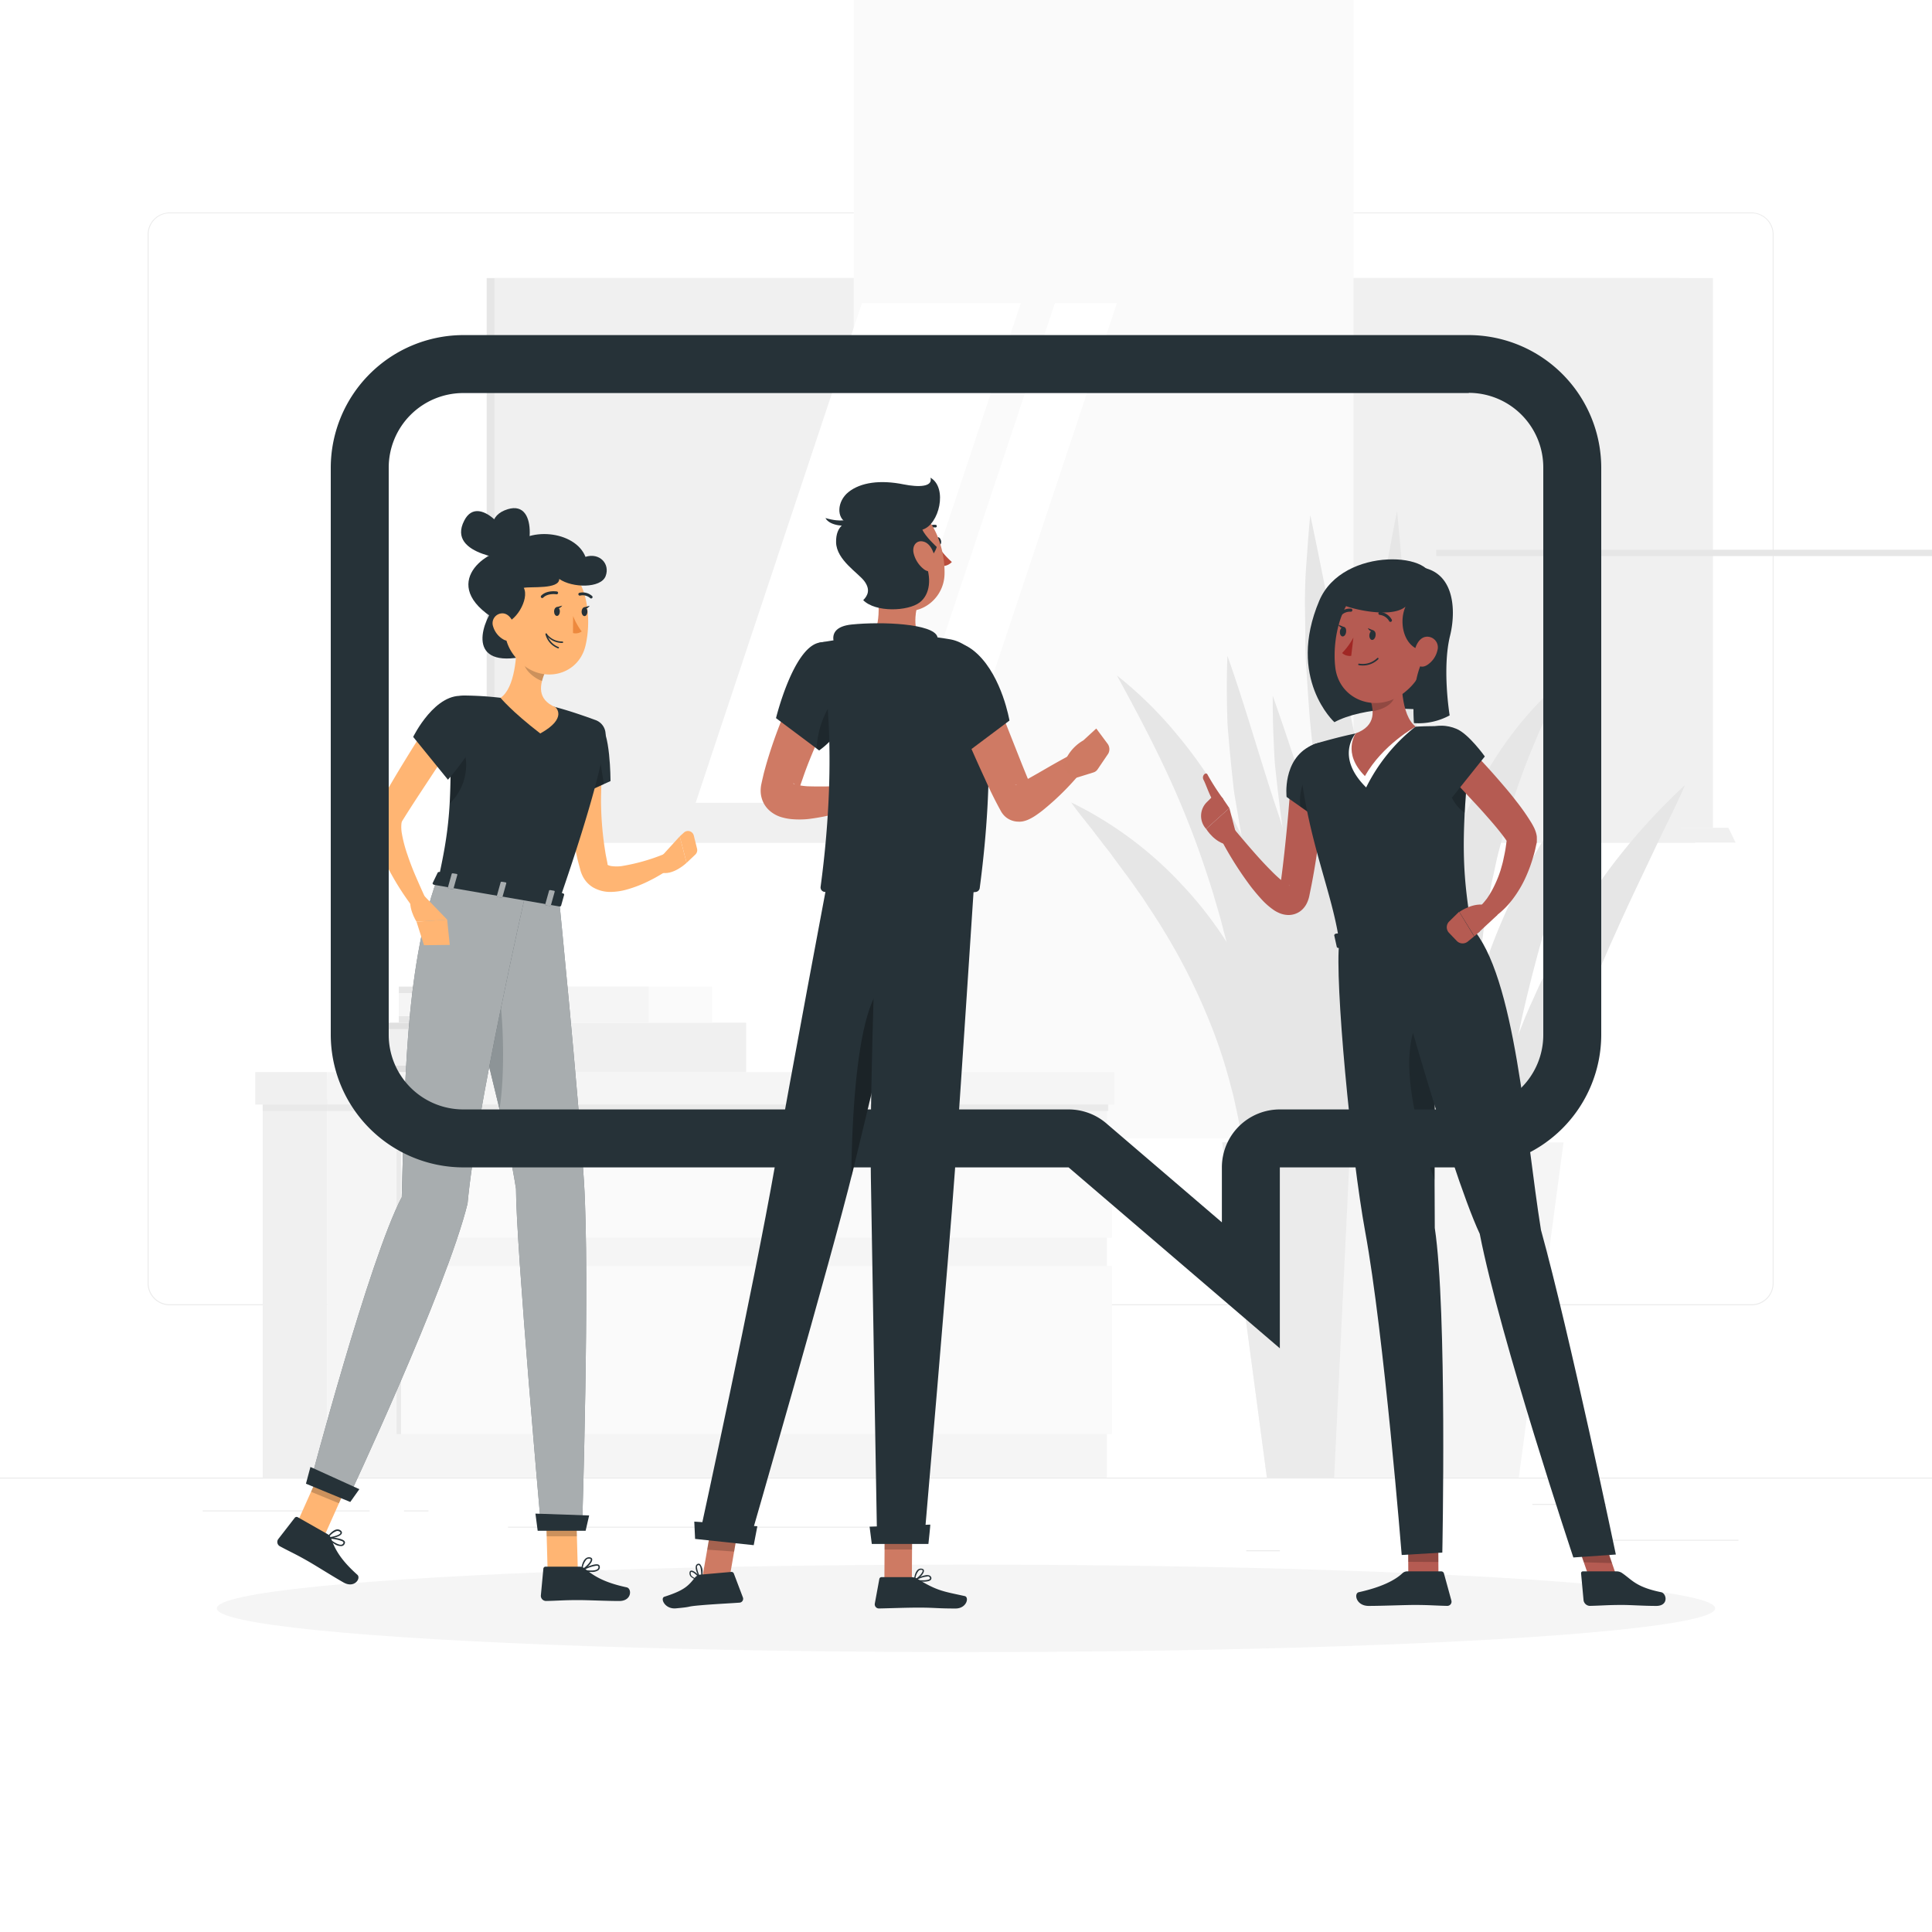 <svg class="animated" id="freepik_stories-group-chat" xmlns="http://www.w3.org/2000/svg" viewBox="0 0 500 500" version="1.1" xmlns:xlink="http://www.w3.org/1999/xlink" xmlns:svgjs="http://svgjs.com/svgjs"><style>svg#freepik_stories-group-chat:not(.animated) .animable {opacity: 0;}svg#freepik_stories-group-chat.animated #freepik--Shadow--inject-91 {animation: 1.5s Infinite  linear floating;animation-delay: 0s;}svg#freepik_stories-group-chat.animated #freepik--character-3--inject-91 {animation: 1.5s Infinite  linear floating;animation-delay: 0s;}svg#freepik_stories-group-chat.animated #freepik--character-1--inject-91 {animation: 1.5s Infinite  linear floating;animation-delay: 0s;}svg#freepik_stories-group-chat.animated #freepik--bubble-speech--inject-91 {animation: 1.5s Infinite  linear floating;animation-delay: 0s;}svg#freepik_stories-group-chat.animated #freepik--character-2--inject-91 {animation: 1.5s Infinite  linear floating;animation-delay: 0s;}            @keyframes floating {                0% {                    opacity: 1;                    transform: translateY(0px);                }                50% {                    transform: translateY(-10px);                }                100% {                    opacity: 1;                    transform: translateY(0px);                }            }        </style><g id="freepik--background-complete--inject-91" class="animable" style="transform-origin: 250px 228.23px;"><rect y="382.4" width="500" height="0.25" style="fill: rgb(235, 235, 235); transform-origin: 250px 382.525px;" id="elpp48mrt3y4" class="animable"></rect><rect x="416.78" y="398.49" width="33.12" height="0.25" style="fill: rgb(235, 235, 235); transform-origin: 433.34px 398.615px;" id="el2webgx1gci6" class="animable"></rect><rect x="322.53" y="401.21" width="8.69" height="0.25" style="fill: rgb(235, 235, 235); transform-origin: 326.875px 401.335px;" id="el78z1l3lm2yn" class="animable"></rect><rect x="396.59" y="389.21" width="19.19" height="0.25" style="fill: rgb(235, 235, 235); transform-origin: 406.185px 389.335px;" id="elf3jxdxvqww" class="animable"></rect><rect x="52.46" y="390.89" width="43.19" height="0.25" style="fill: rgb(235, 235, 235); transform-origin: 74.055px 391.015px;" id="elpdj0pquujr" class="animable"></rect><rect x="104.56" y="390.89" width="6.33" height="0.25" style="fill: rgb(235, 235, 235); transform-origin: 107.725px 391.015px;" id="elyym3s6lqqzl" class="animable"></rect><rect x="131.47" y="395.11" width="93.68" height="0.25" style="fill: rgb(235, 235, 235); transform-origin: 178.31px 395.235px;" id="elkryhhhme39l" class="animable"></rect><path d="M237,337.8H43.91a5.71,5.71,0,0,1-5.7-5.71V60.66A5.71,5.71,0,0,1,43.91,55H237a5.71,5.71,0,0,1,5.71,5.71V332.09A5.71,5.71,0,0,1,237,337.8ZM43.91,55.2a5.46,5.46,0,0,0-5.45,5.46V332.09a5.46,5.46,0,0,0,5.45,5.46H237a5.47,5.47,0,0,0,5.46-5.46V60.66A5.47,5.47,0,0,0,237,55.2Z" style="fill: rgb(235, 235, 235); transform-origin: 140.46px 196.4px;" id="el4z4rwe13p2e" class="animable"></path><path d="M453.31,337.8H260.21a5.72,5.72,0,0,1-5.71-5.71V60.66A5.72,5.72,0,0,1,260.21,55h193.1A5.71,5.71,0,0,1,459,60.66V332.09A5.71,5.71,0,0,1,453.31,337.8ZM260.21,55.2a5.47,5.47,0,0,0-5.46,5.46V332.09a5.47,5.47,0,0,0,5.46,5.46h193.1a5.47,5.47,0,0,0,5.46-5.46V60.66a5.47,5.47,0,0,0-5.46-5.46Z" style="fill: rgb(235, 235, 235); transform-origin: 356.75px 196.4px;" id="elko50ctdy9x" class="animable"></path><rect x="125.95" y="71.97" width="308.74" height="142.25" style="fill: rgb(230, 230, 230); transform-origin: 280.32px 143.095px;" id="elbf62lbse9s" class="animable"></rect><rect x="127.95" y="71.97" width="315.35" height="142.25" style="fill: rgb(240, 240, 240); transform-origin: 285.625px 143.095px;" id="elyqzfn24af7h" class="animable"></rect><polygon points="434.69 214.22 125.95 214.22 125.95 218.07 438.71 218.07 434.69 214.22" style="fill: rgb(230, 230, 230); transform-origin: 282.33px 216.145px;" id="el3bojhb5r2oq" class="animable"></polygon><polygon points="447.31 214.22 135.06 214.22 136.91 218.07 449.17 218.07 447.31 214.22" style="fill: rgb(240, 240, 240); transform-origin: 292.115px 216.145px;" id="elgpamuj6dhq9" class="animable"></polygon><g id="el9vzk6rs163f"><rect x="220.95" y="-8.47" width="129.35" height="303.13" style="fill: rgb(250, 250, 250); transform-origin: 285.625px 143.095px; transform: rotate(90deg);" class="animable"></rect></g><polygon points="180.03 207.77 223.08 78.42 264.2 78.42 221.14 207.77 180.03 207.77" style="fill: rgb(255, 255, 255); transform-origin: 222.115px 143.095px;" id="el86dq43hjvjy" class="animable"></polygon><polygon points="229.98 207.77 273.03 78.42 289.06 78.42 246 207.77 229.98 207.77" style="fill: rgb(255, 255, 255); transform-origin: 259.52px 143.095px;" id="elmxldd96pq4j" class="animable"></polygon><g id="elp648xkp7m"><rect x="371.7" y="142.28" width="129.35" height="1.63" style="fill: rgb(230, 230, 230); transform-origin: 436.375px 143.095px; transform: rotate(90deg);" class="animable"></rect></g><g id="el6yt0u396aue"><rect x="67.99" y="279.21" width="16.66" height="103.18" style="fill: rgb(240, 240, 240); transform-origin: 76.32px 330.8px; transform: rotate(180deg);" class="animable"></rect></g><rect x="84.66" y="279.21" width="201.79" height="103.18" style="fill: rgb(245, 245, 245); transform-origin: 185.555px 330.8px;" id="elnepnugoe7gg" class="animable"></rect><rect x="103.79" y="327.62" width="183.99" height="43.52" style="fill: rgb(250, 250, 250); transform-origin: 195.785px 349.38px;" id="el3b17am6tyzj" class="animable"></rect><rect x="103.79" y="297.75" width="183.99" height="22.59" style="fill: rgb(250, 250, 250); transform-origin: 195.785px 309.045px;" id="el2g7d98qnegu" class="animable"></rect><g id="elzjmb1v58kyc"><rect x="102.64" y="327.62" width="1.14" height="43.52" style="fill: rgb(230, 230, 230); opacity: 0.7; mix-blend-mode: multiply; transform-origin: 103.21px 349.38px; transform: rotate(180deg);" class="animable"></rect></g><g id="elpox7nn6dusl"><rect x="102.64" y="297.75" width="1.14" height="22.59" style="fill: rgb(230, 230, 230); opacity: 0.7; mix-blend-mode: multiply; transform-origin: 103.21px 309.045px; transform: rotate(180deg);" class="animable"></rect></g><g id="elslzv9xbn4bj"><rect x="67.99" y="284.63" width="218.83" height="2.9" style="fill: rgb(230, 230, 230); opacity: 0.7; mix-blend-mode: multiply; transform-origin: 177.405px 286.08px; transform: rotate(180deg);" class="animable"></rect></g><g id="eln43the32u2"><rect x="66.05" y="277.46" width="18.61" height="8.39" style="fill: rgb(240, 240, 240); transform-origin: 75.355px 281.655px; transform: rotate(180deg);" class="animable"></rect></g><rect x="84.66" y="277.46" width="203.74" height="8.39" style="fill: rgb(245, 245, 245); transform-origin: 186.53px 281.655px;" id="el0l8xjj94oi6" class="animable"></rect><path d="M388.3,356.47a54.73,54.73,0,0,1-3.28-10A91.79,91.79,0,0,1,383.17,336a120.1,120.1,0,0,1-.61-21.2,154,154,0,0,1,8.37-41.52l1.8-5,1.95-4.92c.66-1.63,1.39-3.24,2.12-4.84s1.42-3.23,2.21-4.8c1.63-3.13,3.11-6.32,4.91-9.34l2.61-4.58,2.81-4.45a158.93,158.93,0,0,1,26.75-32.18c-1.4,3.23-2.89,6.36-4.42,9.45s-3,6.21-4.46,9.3c-2.92,6.19-5.88,12.29-8.62,18.46L416.51,245l-2,4.63c-1.36,3.07-2.6,6.19-3.89,9.27l-1.85,4.66c-.62,1.56-1.24,3.1-1.78,4.68l-1.77,4.68-1.63,4.72A298.51,298.51,0,0,0,393,316.13c-1.33,6.54-2.46,13.15-3.25,19.86A174.27,174.27,0,0,0,388.3,356.47Z" style="fill: rgb(230, 230, 230); transform-origin: 409.218px 279.82px;" id="elhhkb827h4ib" class="animable"></path><path d="M322.64,332.29a157.17,157.17,0,0,0-.82-34.61c-.15-1.39-.41-2.78-.64-4.16s-.46-2.76-.73-4.12-.58-2.73-.88-4.09l-.45-2-.53-2a129.16,129.16,0,0,0-5.1-15.79A160.7,160.7,0,0,0,298,235.83l-2.34-3.58c-.82-1.16-1.67-2.32-2.47-3.51L291.93,227c-.41-.59-.87-1.14-1.29-1.73l-2.59-3.5c-.82-1.22-1.78-2.31-2.66-3.48s-1.8-2.32-2.68-3.52c-1.85-2.31-3.73-4.62-5.5-7.11a97.08,97.08,0,0,1,29.05,21.7A98.73,98.73,0,0,1,326,260.61a92.2,92.2,0,0,1,6.33,36.59,85.48,85.48,0,0,1-2.62,18.27,75.1,75.1,0,0,1-2.88,8.7A45.39,45.39,0,0,1,322.64,332.29Z" style="fill: rgb(230, 230, 230); transform-origin: 304.793px 269.975px;" id="el6mvxnmj14bv" class="animable"></path><path d="M325.65,332.29c.19-7.1.21-14.05.05-21s-.43-13.76-1-20.56a295.37,295.37,0,0,0-5.7-40.12c-.75-3.27-1.44-6.57-2.36-9.8-.76-3.27-1.8-6.46-2.71-9.71-2-6.4-4.19-12.78-6.72-19.06-5-12.62-11.31-24.74-18.15-37.22a103.18,103.18,0,0,1,15.27,14.94,121.38,121.38,0,0,1,12.34,17.66l2.63,4.73c.85,1.59,1.58,3.24,2.38,4.87l1.17,2.44c.39.82.7,1.67,1.05,2.5l2.05,5c1.22,3.4,2.44,6.82,3.44,10.29s1.85,7,2.7,10.5a156.76,156.76,0,0,1,3.11,42.95,145.35,145.35,0,0,1-3,21.22c-.76,3.48-1.67,6.94-2.74,10.34A77.63,77.63,0,0,1,325.65,332.29Z" style="fill: rgb(230, 230, 230); transform-origin: 312.298px 253.555px;" id="elu4qtpg1rcw" class="animable"></path><path d="M384.71,340.82c-1.78-4.07-3.41-8.21-4.9-12.37-.76-2.09-1.47-4.18-2.2-6.27l-2-6.31c-2.67-8.44-5-17-7.1-25.54a472,472,0,0,1-9.53-52.15,411.51,411.51,0,0,1-3.15-53q.16-6.64.46-13.3c.1-4.42.66-8.85,1.05-13.27s.87-8.82,1.71-13.2,1.58-8.74,2.52-13.07c1.7,17.71,3,35,4.78,52.37s3.77,34.58,5.92,51.84l6.56,51.88C381,305.77,383.14,323.13,384.71,340.82Z" style="fill: rgb(230, 230, 230); transform-origin: 370.267px 236.58px;" id="eln2kpy5qk2um" class="animable"></path><path d="M381.79,338c-2.1-3.89-4.06-7.86-5.89-11.87-.93-2-1.81-4-2.71-6L370.62,314c-3.36-8.14-6.4-16.39-9.25-24.72a489.88,489.88,0,0,1-14.14-50.83A429.19,429.19,0,0,1,339,186.2q-.52-6.6-.91-13.21c-.33-4.39-.25-8.83-.33-13.24s-.06-8.82.28-13.25.6-8.82,1.06-13.21c3.68,17.33,6.78,34.37,10.32,51.38s7.12,33.93,10.86,50.87l11.19,50.9C375.14,303.47,378.8,320.53,381.79,338Z" style="fill: rgb(230, 230, 230); transform-origin: 359.755px 235.645px;" id="el8e1ek1m0dr5" class="animable"></path><path d="M393.22,359.92q-3.81-4.76-7.22-9.77c-1.15-1.66-2.27-3.35-3.38-5L379.38,340c-2.15-3.43-4.16-6.92-6.18-10.41-1-1.74-1.95-3.52-2.92-5.29s-1.93-3.54-2.86-5.33a382.94,382.94,0,0,1-19.48-44.25A335.85,335.85,0,0,1,334.5,228.2q-1.17-6-2.23-11.93c-.7-4-1.11-8-1.62-12l-.65-6c-.19-2-.26-4.05-.35-6.07q-.3-6.07-.27-12.14c5.43,15.31,10,30.45,15.28,45.42S355,255.3,360.52,270.13L377,314.71C382.53,329.63,388.11,344.54,393.22,359.92Z" style="fill: rgb(230, 230, 230); transform-origin: 361.299px 269.99px;" id="elhk86q079yqb" class="animable"></path><path d="M376,334.78a109,109,0,0,1-7.19-8.59c-2.3-2.94-4.4-6-6.54-9.06s-4.09-6.22-6-9.41c-1-1.59-1.89-3.19-2.83-4.8s-1.89-3.21-2.74-4.86c-1.74-3.29-3.54-6.55-5.16-9.9s-3.19-6.72-4.77-10.09-2.88-6.86-4.33-10.29l-1-2.59-1-2.62-1.92-5.24c-2.59-7-4.64-14.15-6.72-21.3-.88-3.62-1.81-7.23-2.64-10.86-.39-1.82-.89-3.61-1.21-5.45l-1-5.5c-.34-1.83-.63-3.67-.94-5.51s-.67-3.65-.83-5.52q-.63-5.56-1.12-11.12c-.13-1.86-.36-3.7-.41-5.57s-.11-3.73-.12-5.59q-.09-5.59.13-11.18c5,14.13,8.81,28.15,13.51,41.94,2.1,7,4.59,13.77,6.77,20.67l3.57,10.26c.59,1.71,1.12,3.44,1.73,5.14l1.87,5.1c2.34,6.85,4.95,13.6,7.39,20.43,1.29,3.39,2.6,6.76,3.83,10.18l3.88,10.19,7.86,20.45C370.76,320.92,373.41,327.78,376,334.78Z" style="fill: rgb(230, 230, 230); transform-origin: 346.752px 252.255px;" id="eldfpzw13uv1" class="animable"></path><path d="M389.76,350.86a49,49,0,0,1-5.13-8.77,80.82,80.82,0,0,1-3.73-9.51,105.65,105.65,0,0,1-4.23-20,127.26,127.26,0,0,1-.65-20.47c.11-3.42.5-6.81.83-10.21s.93-6.76,1.58-10.1A162.37,162.37,0,0,1,391,233.22a148.56,148.56,0,0,1,21.53-34q-1.35,4.89-2.94,9.59c-.95,3.19-2,6.31-3,9.43l-2.94,9.36c-.89,3.14-2,6.2-2.81,9.32a384,384,0,0,0-9.23,37.32q-1.84,9.38-2.94,18.83t-1.5,19c-.24,6.37-.2,12.78.19,19.23A137.7,137.7,0,0,0,389.76,350.86Z" style="fill: rgb(230, 230, 230); transform-origin: 394.199px 275.04px;" id="eljnbc1872fx" class="animable"></path><path d="M384.55,332.42A83,83,0,0,1,380,323c-1.36-3.23-2.53-6.52-3.63-9.84a157.84,157.84,0,0,1-5.09-20.39,165.44,165.44,0,0,1-2.39-21c-.07-1.76-.1-3.53-.14-5.3s0-3.54,0-5.31.13-3.54.22-5.31.19-3.54.38-5.31.35-3.54.59-5.3l.77-5.28c.29-1.76.69-3.5,1-5.25.18-.87.34-1.75.53-2.61s.44-1.74.67-2.6a114.69,114.69,0,0,1,7-20.19c5.85-13,14.34-24.84,25.1-33.78-.74,1.61-1.55,3.14-2.3,4.7l-1.18,2.28-1.07,2.35-2.16,4.61-1.95,4.67A171.94,171.94,0,0,0,389.85,213l-.71,2.37-.59,2.4c-.4,1.6-.86,3.18-1.22,4.79s-.67,3.22-1.05,4.82-.61,3.23-.92,4.85c-.15.8-.29,1.61-.46,2.42s-.25,1.62-.38,2.43c-.24,1.63-.53,3.25-.72,4.89l-.63,4.89c-.2,1.64-.31,3.29-.48,4.93s-.31,3.28-.42,4.93-.25,3.3-.31,4.95-.21,3.31-.25,5-.07,3.32-.15,5c-.14,6.65-.06,13.32.15,20C382.14,305.05,383.2,318.54,384.55,332.42Z" style="fill: rgb(230, 230, 230); transform-origin: 386.871px 253.975px;" id="elnbidmih5yg" class="animable"></path><polygon points="370.82 318.76 326.88 232.08 328.64 317.08 370.82 318.76" style="fill: rgb(230, 230, 230); transform-origin: 348.85px 275.42px;" id="elyxngb8hr4qe" class="animable"></polygon><polygon points="404.64 295.65 316.31 295.65 327.87 382.4 393.07 382.4 404.64 295.65" style="fill: rgb(245, 245, 245); transform-origin: 360.475px 339.025px;" id="elv3lpgewmu7d" class="animable"></polygon><polygon points="349.46 295.65 316.31 295.65 327.87 382.4 345.28 382.4 349.46 295.65" style="fill: rgb(235, 235, 235); transform-origin: 332.885px 339.025px;" id="eli39zpxtiogp" class="animable"></polygon><rect x="97.44" y="264.67" width="28.67" height="12.79" style="fill: rgb(224, 224, 224); transform-origin: 111.775px 271.065px;" id="elb6fsvd5ntul" class="animable"></rect><g id="elm5uq3xpvtls"><path d="M127.81,264.67H193.1a0,0,0,0,1,0,0v12.79a0,0,0,0,1,0,0H127.81a1.71,1.71,0,0,1-1.71-1.71v-9.38A1.71,1.71,0,0,1,127.81,264.67Z" style="fill: rgb(240, 240, 240); transform-origin: 159.6px 271.065px; transform: rotate(180deg);" class="animable"></path></g><rect x="97.44" y="266.33" width="26.75" height="9.46" style="fill: rgb(240, 240, 240); transform-origin: 110.815px 271.06px;" id="eloxljitprhe" class="animable"></rect><rect x="103.21" y="255.33" width="28.67" height="9.33" style="fill: rgb(230, 230, 230); transform-origin: 117.545px 259.995px;" id="elpowb2i0s1g" class="animable"></rect><g id="elh7hdkvuj8"><path d="M133.59,255.33h50.75a0,0,0,0,1,0,0v9.33a0,0,0,0,1,0,0H133.59a1.71,1.71,0,0,1-1.71-1.71V257A1.71,1.71,0,0,1,133.59,255.33Z" style="fill: rgb(250, 250, 250); transform-origin: 158.11px 259.995px; transform: rotate(180deg);" class="animable"></path></g><rect x="146.1" y="255.33" width="21.75" height="9.33" style="fill: rgb(245, 245, 245); transform-origin: 156.975px 259.995px;" id="elnhcnoam4i7" class="animable"></rect><rect x="103.21" y="257" width="26.75" height="6" style="fill: rgb(245, 245, 245); transform-origin: 116.585px 260px;" id="elzcebqbwalwe" class="animable"></rect></g><g id="freepik--Shadow--inject-91" class="animable" style="transform-origin: 250px 416.24px;"><ellipse id="freepik--path--inject-91" cx="250" cy="416.24" rx="193.89" ry="11.32" style="fill: rgb(245, 245, 245); transform-origin: 250px 416.24px;" class="animable"></ellipse></g><g id="freepik--character-3--inject-91" class="animable" style="transform-origin: 370.942px 280.182px;"><path d="M370.32,150.9c2.47-8-22.8-9.82-28.89,4.55-8.53,20.13,3.91,31.45,3.91,31.45,7.25-3.89,21.43-4.47,29.18-1.9Z" style="fill: rgb(38, 50, 56); transform-origin: 356.481px 165.827px;" id="elw6xa6e6k4ai" class="animable"></path><polygon points="372.27 407.98 364.47 408.28 364.43 399.85 372.22 399.55 372.27 407.98" style="fill: rgb(181, 91, 82); transform-origin: 368.35px 403.915px;" id="elxbhuiz6e0rc" class="animable"></polygon><path d="M364.16,406.67H373a.72.72,0,0,1,.69.53l1.92,7a1.09,1.09,0,0,1-1.07,1.4c-3.09-.06-4.59-.24-8.47-.24-2.39,0-8.55.25-11.85.25s-3.9-3.26-2.56-3.55c6-1.33,9.42-3.15,11.27-4.89A1.78,1.78,0,0,1,364.16,406.67Z" style="fill: rgb(38, 50, 56); transform-origin: 363.325px 411.14px;" id="elb5td01aznf" class="animable"></path><g id="ellhvmg2ny0h"><polygon points="364.43 399.86 364.45 404.2 372.25 404.24 372.23 399.55 364.43 399.86" style="opacity: 0.2; transform-origin: 368.34px 401.895px;" class="animable"></polygon></g><path d="M346.61,243.82c-1.27,9.6,3.06,55.14,6.71,75,4.85,26.39,9.44,83.61,9.44,83.61l10.51-.63s1.27-62.73-1.95-84c-.21-27.91.29-76.79.29-76.79Z" style="fill: rgb(38, 50, 56); transform-origin: 359.95px 321.72px;" id="elbdeyykv92qw" class="animable"></path><g id="eldw7bw89yzvh"><path d="M371.37,271.43c0-7.08-5.24-12.67-6.55.85-.83,8.61,2.52,23.05,6.45,33.05C371.26,294.44,371.31,282.24,371.37,271.43Z" style="opacity: 0.2; transform-origin: 368.031px 284.68px;" class="animable"></path></g><polygon points="418.67 408.85 411.52 409.04 408.15 399.29 415.31 399.1 418.67 408.85" style="fill: rgb(181, 91, 82); transform-origin: 413.41px 404.07px;" id="el2nb7y188z9c" class="animable"></polygon><path d="M418.5,406.67h-8.82a.47.47,0,0,0-.5.53l.65,7a1.7,1.7,0,0,0,1.59,1.4c3.06-.06,4.5-.24,8.38-.24,2.39,0,5.53.25,8.83.25s2.7-3.26,1.26-3.55c-6.47-1.33-7.48-3.15-10-4.89A2.5,2.5,0,0,0,418.5,406.67Z" style="fill: rgb(38, 50, 56); transform-origin: 420.111px 411.139px;" id="elsq0azijl4mr" class="animable"></path><g id="elzvy53qwuglq"><polygon points="408.16 399.3 409.89 404.32 417.19 404.53 415.32 399.1 408.16 399.3" style="opacity: 0.2; transform-origin: 412.675px 401.815px;" class="animable"></polygon></g><path d="M358.61,242.47s16.21,59.35,24.35,76.86c5.29,27.05,24.22,83.74,24.22,83.74l11-.76s-12-57.36-19.38-84c-4-24.75-6.61-66-18-78.34Z" style="fill: rgb(38, 50, 56); transform-origin: 388.395px 321.52px;" id="elymeqv6vbvq" class="animable"></path><path d="M342.9,199.68c-.21,5-.64,9.85-1.23,14.76s-1.31,9.77-2.26,14.64l-.37,1.83-.2,1a7.92,7.92,0,0,1-.57,1.71,5.64,5.64,0,0,1-1.73,2.18,5.18,5.18,0,0,1-3.22,1,6.31,6.31,0,0,1-2.18-.48,8.65,8.65,0,0,1-1.37-.72,18.43,18.43,0,0,1-3.41-3c-.91-1-1.74-2-2.53-3a90.31,90.31,0,0,1-8-12.67,2.15,2.15,0,0,1,3.54-2.39l0,0c3.08,3.64,6.19,7.37,9.45,10.65.8.82,1.62,1.61,2.44,2.31a11.86,11.86,0,0,0,2.24,1.63c.13.05.25.11.26.09s-.06-.07-.41-.1a2.48,2.48,0,0,0-1.51.48,2.18,2.18,0,0,0-.67.74c-.06.13,0,0,0,0l.12-.83.25-1.77c.63-4.71,1.13-9.47,1.59-14.23s.81-9.58,1.13-14.28v-.06a4.32,4.32,0,0,1,8.63.48Z" style="fill: rgb(181, 91, 82); transform-origin: 329.244px 215.949px;" id="elsu395qji9ei" class="animable"></path><path d="M339.23,193c-7.42,3.63-6.26,13.25-6.26,13.25l11.87,8.36s4.34-10.45,3.44-15.46C347.35,194,344.73,190.35,339.23,193Z" style="fill: rgb(38, 50, 56); transform-origin: 340.654px 203.361px;" id="elb0ekbsk39fq" class="animable"></path><g id="elnaizq9zsnui"><path d="M338,201.06c1.74-2.74,4.73-2.08,8.21.1a9,9,0,0,1,2,2.48,60.08,60.08,0,0,1-3.3,11l-8.37-5.89A12.73,12.73,0,0,1,338,201.06Z" style="opacity: 0.2; transform-origin: 342.325px 206.947px;" class="animable"></path></g><path d="M319.93,215.9l-1.77-6.77-6,5.4s2.17,3.62,5.66,4.11Z" style="fill: rgb(181, 91, 82); transform-origin: 316.045px 213.885px;" id="elsv1ife28kb" class="animable"></path><path d="M313.56,206.37l-1.22,1.21a5,5,0,0,0-.19,6.95h0l6-5.4-1.68-2.47A1.91,1.91,0,0,0,313.56,206.37Z" style="fill: rgb(181, 91, 82); transform-origin: 314.494px 210.179px;" id="elx39j7icmwsg" class="animable"></path><path d="M316.6,206.83a55.14,55.14,0,0,1-4.11-6.39c-.38-.76-1.61.3-1,1.41s1.74,4.73,2.94,6.05S316.6,206.83,316.6,206.83Z" style="fill: rgb(181, 91, 82); transform-origin: 313.962px 204.24px;" id="el2b2sa1cqtt9" class="animable"></path><path d="M336.48,198.49c2.11,19.32,8.41,32.79,10.13,45.33L380.75,240c-1.93-12.55-2.91-20.76-.51-44a7.32,7.32,0,0,0-7.17-8.08c-2.08,0-4.38,0-6.7.15a107.9,107.9,0,0,0-15.5,1.74c-3.6.74-7.43,1.78-10.17,2.58A5.82,5.82,0,0,0,336.48,198.49Z" style="fill: rgb(38, 50, 56); transform-origin: 358.604px 215.87px;" id="elgnisncxkln" class="animable"></path><path d="M350.87,189.79s-5.48,5.93,2.69,14a46,46,0,0,1,12.81-15.77Z" style="fill: rgb(255, 255, 255); transform-origin: 357.721px 195.905px;" id="elqwvo0bazrem" class="animable"></path><path d="M362.88,170.76c-.42,5.1-.37,14.35,3.49,17.29,0,0-8.53,4.64-13.13,12.8-6-6-2.37-11.06-2.37-11.06,5.41-2,4.81-6.07,3.4-9.83Z" style="fill: rgb(181, 91, 82); transform-origin: 358.076px 185.805px;" id="elkcs574mxao" class="animable"></path><g id="elbwsdo2dr866"><path d="M361.94,171.77a21,21,0,0,1-1.11,8.79c-.69,1.94-3.07,3.05-5.59,3.52a13.9,13.9,0,0,0-1-4.12Z" style="opacity: 0.2; transform-origin: 358.13px 177.925px;" class="animable"></path></g><path d="M370.12,163.63c-1.48,8.26-1.94,11.79-6.64,15.57-7.08,5.68-16.9,2.05-17.91-6.49-.91-7.69,1.68-19.91,10.21-22.27A11.45,11.45,0,0,1,370.12,163.63Z" style="fill: rgb(181, 91, 82); transform-origin: 357.862px 165.977px;" id="eloipokj47qxr" class="animable"></path><path d="M363.75,157c-2,4.42-.25,11.92,6.09,11.46-5.13,5.85-3.91,18.68-3.91,18.68a16.85,16.85,0,0,0,9.24-2s-2-12.13.11-20.64c1.72-6.92,1.47-20.35-13.53-17.43-1.75.34-13.15,3.33-14.3,9.32C347.36,156.93,359.62,160.48,363.75,157Z" style="fill: rgb(38, 50, 56); transform-origin: 361.725px 166.922px;" id="elo8tspd7oul" class="animable"></path><path d="M372,168.32a6.1,6.1,0,0,1-2.71,3.82c-1.83,1.13-3.34-.36-3.33-2.4,0-1.84,1-4.64,3.05-4.94A2.75,2.75,0,0,1,372,168.32Z" style="fill: rgb(181, 91, 82); transform-origin: 369.038px 168.653px;" id="el1tcz5fhujle" class="animable"></path><g id="elo96erc1rbi"><path d="M374.87,201.54a9.77,9.77,0,0,0,4.2,8.8c.18-3.46.48-7.34.92-11.8C378.25,196.67,375.28,198.3,374.87,201.54Z" style="opacity: 0.2; transform-origin: 377.415px 204.045px;" class="animable"></path></g><path d="M381,237.93l1.88,2.88c.15.23-.1.5-.5.54l-35.8,4c-.31,0-.58-.09-.62-.28l-.66-3c0-.21.21-.42.54-.46l34.58-3.88A.62.62,0,0,1,381,237.93Z" style="fill: rgb(38, 50, 56); transform-origin: 364.112px 241.535px;" id="el3y9kau639bz" class="animable"></path><path d="M376.83,242.32l.93-.11c.18,0,.31-.13.29-.24l-.88-3.93c0-.11-.2-.19-.39-.17l-.92.11c-.19,0-.32.13-.29.24l.88,3.92C376.47,242.26,376.65,242.34,376.83,242.32Z" style="fill: rgb(38, 50, 56); transform-origin: 376.809px 240.095px;" id="el4wuct7dopab" class="animable"></path><path d="M349.26,245.41l.92-.1c.19,0,.32-.14.29-.25l-.88-3.92c0-.12-.2-.19-.38-.17l-.93.1c-.18,0-.31.13-.29.25l.88,3.92C348.9,245.35,349.07,245.43,349.26,245.41Z" style="fill: rgb(38, 50, 56); transform-origin: 349.231px 243.19px;" id="elp316hy25wq" class="animable"></path><path d="M363,243.86l.93-.1c.18,0,.31-.13.29-.25l-.88-3.92c0-.11-.2-.19-.38-.17l-.93.1c-.18,0-.31.13-.29.25l.88,3.92C362.69,243.81,362.86,243.88,363,243.86Z" style="fill: rgb(38, 50, 56); transform-origin: 362.98px 241.64px;" id="elyt98789x57r" class="animable"></path><path d="M356,164.47c-.08.68-.5,1.19-.94,1.14s-.74-.65-.66-1.32.5-1.19.95-1.14S356.11,163.8,356,164.47Z" style="fill: rgb(38, 50, 56); transform-origin: 355.205px 164.38px;" id="elindv4tgdlso" class="animable"></path><path d="M348.37,163.57c-.08.68-.5,1.19-.94,1.14s-.74-.65-.66-1.32.5-1.19,1-1.14S348.45,162.9,348.37,163.57Z" style="fill: rgb(38, 50, 56); transform-origin: 347.573px 163.48px;" id="el4r2cbcqgbre" class="animable"></path><path d="M347.91,162.31l-1.58-.66S347,163,347.91,162.31Z" style="fill: rgb(38, 50, 56); transform-origin: 347.12px 162.078px;" id="elsurav42h0kg" class="animable"></path><path d="M350.26,165a18.23,18.23,0,0,1-2.92,4,2.91,2.91,0,0,0,2.36.73Z" style="fill: rgb(160, 39, 36); transform-origin: 348.8px 167.379px;" id="elo7dmdakpuha" class="animable"></path><path d="M351.6,172.12a.21.21,0,0,1-.09-.2.2.2,0,0,1,.23-.17,5.39,5.39,0,0,0,4.67-1.43.2.2,0,0,1,.3.27,5.72,5.72,0,0,1-5,1.56Z" style="fill: rgb(38, 50, 56); transform-origin: 354.134px 171.245px;" id="elsj6z7nlcrd9" class="animable"></path><path d="M359.67,160.91a.32.32,0,0,1-.14-.14,3.21,3.21,0,0,0-2.4-1.63.4.4,0,1,1,0-.8,4,4,0,0,1,3.05,2,.4.4,0,0,1-.14.55A.43.43,0,0,1,359.67,160.91Z" style="fill: rgb(38, 50, 56); transform-origin: 358.483px 159.641px;" id="el67hqy05wso" class="animable"></path><path d="M346.35,159.59l-.06-.05a.39.39,0,0,1,0-.56,4,4,0,0,1,3.35-1.47.4.4,0,0,1-.1.8,3.14,3.14,0,0,0-2.64,1.19A.41.41,0,0,1,346.35,159.59Z" style="fill: rgb(38, 50, 56); transform-origin: 348.081px 158.58px;" id="elaitr2q9ere8" class="animable"></path><path d="M379.85,193.19c2.94,3,5.73,6,8.45,9.17,1.36,1.58,2.73,3.17,4,4.85a55.92,55.92,0,0,1,3.83,5.42,16.65,16.65,0,0,1,1,1.82,8.64,8.64,0,0,1,.5,1.5,5.6,5.6,0,0,1,.1.63l0,.39a4.68,4.68,0,0,1,0,.52l0,.27,0,.12v0l0,.1-.05.2c-.26,1.08-.45,2.17-.79,3.23a38.51,38.51,0,0,1-2.35,6.29,29.47,29.47,0,0,1-3.65,5.76,21.14,21.14,0,0,1-2.42,2.5c-.44.39-.89.76-1.38,1.12-.24.17-.5.34-.76.5s-.5.3-.92.52l-2.17-3.69c0-.05.22-.23.33-.37l.42-.47c.28-.33.55-.68.81-1a23.17,23.17,0,0,0,1.41-2.3,30.78,30.78,0,0,0,2.12-5c.25-.9.53-1.77.72-2.7s.4-1.82.55-2.74.26-1.87.4-2.8l0-.18,0-.08v0l0,.18c0,.11,0,.26,0,.33a1.21,1.21,0,0,0,0,.19l0,.25c0,.2,0,.14,0,.06s-.32-.52-.55-.85c-1-1.37-2.26-2.92-3.54-4.39s-2.62-3-4-4.47l-8.25-8.86Z" style="fill: rgb(181, 91, 82); transform-origin: 385.699px 215.645px;" id="eleigew1i2ehi" class="animable"></path><path d="M387.57,236.76l-6,5.57L377.68,236s3.74-2.69,7.1-1.68Z" style="fill: rgb(181, 91, 82); transform-origin: 382.625px 238.212px;" id="elfefwoz44jd6" class="animable"></path><path d="M377,243.5l-2-2.09a2.1,2.1,0,0,1,.06-2.95l2.56-2.51,3.88,6.38-1.67,1.37A2.11,2.11,0,0,1,377,243.5Z" style="fill: rgb(181, 91, 82); transform-origin: 377.962px 240.051px;" id="el895nlm8csgu" class="animable"></path><path d="M366.32,192.91c-.46,3.57,9.05,14,9.05,14l8.9-11.14s-4.15-5.82-7.32-7.14C371.86,186.48,366.84,188.84,366.32,192.91Z" style="fill: rgb(38, 50, 56); transform-origin: 375.287px 197.364px;" id="elsimt6l3xrzm" class="animable"></path><path d="M355.57,163.21l-1.58-.66S354.68,163.92,355.57,163.21Z" style="fill: rgb(38, 50, 56); transform-origin: 354.78px 162.982px;" id="elbnkpfjumcv" class="animable"></path></g><g id="freepik--character-1--inject-91" class="animable" style="transform-origin: 126.104px 272.923px;"><path d="M128.62,156.21c-3.69,4.09-8.28,16.35,5.94,13.89S128.62,156.21,128.62,156.21Z" style="fill: rgb(38, 50, 56); transform-origin: 132.251px 163.317px;" id="elxf5aysits18" class="animable"></path><path d="M133.15,144.94c.87-5.44-9.08-17.93-13-10.22C115.34,144,133.15,144.94,133.15,144.94Z" style="fill: rgb(38, 50, 56); transform-origin: 126.265px 138.607px;" id="elzytqxnkozfl" class="animable"></path><path d="M133.18,148.24c4.51-3.16,6.53-19-1.76-16.46C121.43,134.83,133.18,148.24,133.18,148.24Z" style="fill: rgb(38, 50, 56); transform-origin: 132.247px 139.873px;" id="eln6qfhwgxl4e" class="animable"></path><path d="M156,196.76c-.09.84-.17,1.89-.24,2.85s-.11,2-.14,3c0,2-.12,4-.06,5.95a85.53,85.53,0,0,0,1.07,11.79c.14,1,.36,1.92.54,2.88l.06.33a1,1,0,0,0,0,.11s0,0,0,.09.48.33,1.16.4a10.2,10.2,0,0,0,2.39,0,50.43,50.43,0,0,0,11.2-3.17l1.94,3.45c-.93.67-1.82,1.23-2.76,1.79s-1.87,1.1-2.86,1.58a32.06,32.06,0,0,1-6.33,2.47,16.41,16.41,0,0,1-3.8.55,8.91,8.91,0,0,1-4.78-1.23,7,7,0,0,1-2.17-2.12,7.13,7.13,0,0,1-.67-1.28,6.34,6.34,0,0,1-.24-.64l-.1-.32-.05-.2c-.27-1.06-.59-2.13-.82-3.2a73.07,73.07,0,0,1-1.71-13c-.11-2.17-.15-4.33-.07-6.5,0-1.09.09-2.17.17-3.26s.18-2.13.34-3.35Z" style="fill: rgb(255, 181, 115); transform-origin: 160.719px 213.282px;" id="elz8czq46i3rn" class="animable"></path><path d="M155,187.33c3,1.36,3,14.81,3,14.81l-13.58,6.16s-2.32-16.35.73-19.42S150.61,185.35,155,187.33Z" style="fill: rgb(38, 50, 56); transform-origin: 150.788px 197.218px;" id="el9bobositfkf" class="animable"></path><g id="eloe2cwrp25ao"><polygon points="154.25 190.2 156.29 202.95 148.92 206.28 154.25 190.2" style="opacity: 0.2; transform-origin: 152.605px 198.24px;" class="animable"></polygon></g><path d="M170.24,222.67l5.67-6.21,1.78,6.84s-3.63,3.47-6.72,2.47Z" style="fill: rgb(255, 181, 115); transform-origin: 173.965px 221.205px;" id="el6xb9ln992gr" class="animable"></path><path d="M179.56,216.26l.84,3.39a1.58,1.58,0,0,1-.44,1.5l-2.27,2.15-1.78-6.84,1.1-1A1.55,1.55,0,0,1,179.56,216.26Z" style="fill: rgb(255, 181, 115); transform-origin: 178.176px 219.18px;" id="elwmmpa56foa8" class="animable"></path><path d="M156.71,190.43c-.38,4.57-2.67,15.71-12,42.71l-31.3-5.41c2.59-12,3.95-19.66,2.75-43.58a3.94,3.94,0,0,1,4-4.15,87.63,87.63,0,0,1,9.39.59A102.2,102.2,0,0,1,143.76,183c3.82,1,7.91,2.46,10.38,3.36A3.93,3.93,0,0,1,156.71,190.43Z" style="fill: rgb(38, 50, 56); transform-origin: 135.069px 206.57px;" id="elem60nuq5yi" class="animable"></path><g id="elxhf0o3300mk"><path d="M116.75,190.84c2.71,1.2,4.8,4.74,3.5,10.38a13.92,13.92,0,0,1-3.85,6.72c.26-4.47.3-9.7.09-16.44Z" style="opacity: 0.2; transform-origin: 118.523px 199.39px;" class="animable"></path></g><path d="M133.71,164.83c.11,4.73-.44,13.26-4.17,15.76,0,0,2.71,3.39,10.28,9.23,7.22-4,3.94-6.78,3.94-6.78-4.89-2.09-4.11-5.85-2.61-9.25Z" style="fill: rgb(255, 181, 115); transform-origin: 137.022px 177.325px;" id="elh4cmbozxr4v" class="animable"></path><g id="elrqjpgwotk58"><path d="M136.75,168.49l4.4,5.29a14.65,14.65,0,0,0-.87,2.45c-1.9-.62-4.68-2.81-4.73-5C135.52,170.2,136.5,168.93,136.75,168.49Z" style="opacity: 0.2; transform-origin: 138.35px 172.36px;" class="animable"></path></g><path d="M130,156.12c.43,7.75.44,11,4.33,15,5.85,6,15.27,3.8,17.17-3.92,1.71-7,.72-18.46-6.84-21.59A10.59,10.59,0,0,0,130,156.12Z" style="fill: rgb(255, 181, 115); transform-origin: 141.096px 159.672px;" id="elvrq1vwpth5e" class="animable"></path><path d="M129.93,161.31c3.34.17,7.17-6.27,5.62-9.18,1.75-.39,9.21.45,9.18-2.3,3.37,2.35,10.77,2.47,12-.72s-1.57-6.16-5.21-5c-2.63-6.78-15.28-8.18-20-1.74C125.54,142.22,112.55,152,129.93,161.31Z" style="fill: rgb(38, 50, 56); transform-origin: 139.121px 149.763px;" id="el0shhv4ywcqi" class="animable"></path><path d="M143.4,158.26c0,.63.32,1.14.74,1.14s.74-.5.75-1.13-.33-1.15-.74-1.15S143.4,157.63,143.4,158.26Z" style="fill: rgb(38, 50, 56); transform-origin: 144.145px 158.26px;" id="elhyl9v1dpy85" class="animable"></path><path d="M150.52,158.3c0,.63.33,1.14.74,1.15s.75-.51.76-1.14-.33-1.14-.74-1.15S150.53,157.67,150.52,158.3Z" style="fill: rgb(38, 50, 56); transform-origin: 151.27px 158.305px;" id="ellwe4sikpybd" class="animable"></path><path d="M151.1,157.2l1.51-.43S151.83,158,151.1,157.2Z" style="fill: rgb(38, 50, 56); transform-origin: 151.855px 157.12px;" id="eledd1576pnwi" class="animable"></path><path d="M148.32,159.42a16.65,16.65,0,0,0,2.22,4,2.72,2.72,0,0,1-2.25.41Z" style="fill: rgb(237, 137, 62); transform-origin: 149.415px 161.669px;" id="el4i9qd98onhi" class="animable"></path><path d="M144.62,166.32a5.49,5.49,0,0,0,.93.07.18.18,0,0,0,.19-.18.2.2,0,0,0-.19-.19,5,5,0,0,1-4.06-2,.18.18,0,0,0-.26-.06.19.19,0,0,0,0,.26A5.21,5.21,0,0,0,144.62,166.32Z" style="fill: rgb(38, 50, 56); transform-origin: 143.459px 165.159px;" id="el834wntyznc5" class="animable"></path><path d="M143.57,167.38a5.83,5.83,0,0,0,.83.41.18.18,0,0,0,.24-.1.18.18,0,0,0-.1-.24,5,5,0,0,1-3-3.35.18.18,0,0,0-.22-.14.19.19,0,0,0-.15.21A5.21,5.21,0,0,0,143.57,167.38Z" style="fill: rgb(38, 50, 56); transform-origin: 142.912px 165.88px;" id="elfz98r0o8478" class="animable"></path><path d="M127.63,162.16a5.73,5.73,0,0,0,2.72,3.37c1.75.94,3.06-.53,2.94-2.41-.11-1.69-1.16-4.22-3.1-4.38A2.55,2.55,0,0,0,127.63,162.16Z" style="fill: rgb(255, 181, 115); transform-origin: 130.386px 162.278px;" id="eldmlorc5tua" class="animable"></path><path d="M140.16,154.74a.37.37,0,0,0,.43-.08c1.21-1.21,3.39-.86,3.41-.86a.38.38,0,0,0,.43-.3.37.37,0,0,0-.31-.43c-.1,0-2.58-.41-4.05,1.07a.37.37,0,0,0,0,.53Z" style="fill: rgb(38, 50, 56); transform-origin: 142.197px 153.897px;" id="elmaxzn7wxs8" class="animable"></path><path d="M152.93,154.88a.38.38,0,0,0,.34-.13.37.37,0,0,0-.05-.52,3.69,3.69,0,0,0-3.28-.81.37.37,0,0,0-.24.46.36.36,0,0,0,.46.25,2.91,2.91,0,0,1,2.59.67A.37.37,0,0,0,152.93,154.88Z" style="fill: rgb(38, 50, 56); transform-origin: 151.519px 154.102px;" id="el2zdve6g858v" class="animable"></path><polygon points="141.72 406.36 149.54 406.36 149.04 388.25 141.22 388.25 141.72 406.36" style="fill: rgb(255, 181, 115); transform-origin: 145.38px 397.305px;" id="el7vmfiqaf1lj" class="animable"></polygon><path d="M150,405.45h-8.79a.57.57,0,0,0-.59.54l-.65,6.95a1.34,1.34,0,0,0,1.33,1.39c3.06-.05,4.52-.23,8.39-.23,2.37,0,7.3.24,10.58.24s3.3-3.24,1.91-3.54c-6.19-1.32-8.7-3.13-10.85-4.87A2.15,2.15,0,0,0,150,405.45Z" style="fill: rgb(38, 50, 56); transform-origin: 151.511px 409.895px;" id="elj61ldx1o2bb" class="animable"></path><g id="elffpcgm38ouf"><g style="opacity: 0.2; transform-origin: 145.26px 392.92px;" class="animable"><polygon points="149.04 388.25 149.3 397.59 141.48 397.59 141.22 388.25 149.04 388.25" id="el56dez6jx5l8" class="animable" style="transform-origin: 145.26px 392.92px;"></polygon></g></g><path d="M144.73,233.14s4.88,48.83,6.4,72.65c1.58,24.77-.49,90-.49,90H140.07s-6.53-73.48-6.53-88.14c-4.16-26.57-15.63-54.09-11.73-78.46Z" style="fill: rgb(38, 50, 56); transform-origin: 136.369px 312.49px;" id="els9ajpgyd5b" class="animable"></path><g id="el1h88sbc4pv3"><path d="M144.73,233.14s4.88,48.83,6.4,72.65c1.58,24.77-.49,90-.49,90H140.07s-6.53-73.48-6.53-88.14c-4.16-26.57-15.63-54.09-11.73-78.46Z" style="fill: rgb(255, 255, 255); opacity: 0.6; transform-origin: 136.369px 312.49px;" class="animable"></path></g><g id="el2ouq4xlnwys"><path d="M128.12,252.47a11.07,11.07,0,0,0-5.67,3.65c1.61,10.13,4.33,20.52,6.83,30.92C131.07,275.74,130,256.7,128.12,252.47Z" style="fill: rgb(38, 50, 56); opacity: 0.2; transform-origin: 126.323px 269.755px;" class="animable"></path></g><polygon points="139.15 396.16 151.56 396.16 152.47 392.2 138.57 391.72 139.15 396.16" style="fill: rgb(38, 50, 56); transform-origin: 145.52px 393.94px;" id="ela2jeeni6e4d" class="animable"></polygon><path d="M153,406.82a3,3,0,0,0,1.9-.48,1,1,0,0,0,.33-.9.61.61,0,0,0-.31-.5c-1-.52-4.08,1.07-4.43,1.25a.17.17,0,0,0-.09.19.19.19,0,0,0,.14.16A13.55,13.55,0,0,0,153,406.82Zm1.4-1.62a.66.66,0,0,1,.34.07.22.22,0,0,1,.13.2.66.66,0,0,1-.22.59c-.47.43-1.76.5-3.49.22A10,10,0,0,1,154.37,405.2Z" style="fill: rgb(38, 50, 56); transform-origin: 152.818px 405.833px;" id="elofz9vws88a" class="animable"></path><path d="M150.55,406.54h.07c.94-.42,2.78-2.11,2.64-3,0-.21-.19-.47-.7-.52a1.36,1.36,0,0,0-1,.32c-1,.82-1.16,2.92-1.17,3a.21.21,0,0,0,.08.17A.2.2,0,0,0,150.55,406.54Zm1.86-3.17h.11c.34,0,.36.17.37.21.09.54-1.16,1.86-2.11,2.44a4.32,4.32,0,0,1,1-2.42A1,1,0,0,1,152.41,403.37Z" style="fill: rgb(38, 50, 56); transform-origin: 151.829px 404.777px;" id="elhptug8yctxj" class="animable"></path><polygon points="76.91 394.08 84.14 397.06 91.53 380.52 84.31 377.54 76.91 394.08" style="fill: rgb(255, 181, 115); transform-origin: 84.22px 387.3px;" id="el4i7khtgokg3" class="animable"></polygon><path d="M84.71,397l-7.64-4.34a.61.61,0,0,0-.8.16L72,398.33a1.26,1.26,0,0,0,.41,1.83c2.69,1.46,4.06,2,7.42,3.94,2.06,1.18,6.22,3.82,9.07,5.44s4.61-1.11,3.57-2c-4.68-4.18-5.88-6.95-6.82-9.47A2,2,0,0,0,84.71,397Z" style="fill: rgb(38, 50, 56); transform-origin: 82.269px 401.309px;" id="elwcij5fvq50q" class="animable"></path><g id="el4tyv2mjn8h"><g style="opacity: 0.2; transform-origin: 86.01px 383.295px;" class="animable"><polygon points="91.53 380.53 87.72 389.05 80.49 386.07 84.3 377.54 91.53 380.53" id="el8t2cnqo0qbf" class="animable" style="transform-origin: 86.01px 383.295px;"></polygon></g></g><path d="M135.94,231.62S123.16,287.74,121,311.5C115.57,333.57,90,388,90,388l-9.78-4s15.33-58.15,23.75-74.17c.8-26.56.66-58.56,9.1-82.15Z" style="fill: rgb(38, 50, 56); transform-origin: 108.08px 307.84px;" id="el3tetnxm8vb7" class="animable"></path><g id="elw0x20akj1ag"><path d="M135.94,231.62S123.16,287.74,121,311.5C115.57,333.57,90,388,90,388l-9.78-4s15.33-58.15,23.75-74.17c.8-26.56.66-58.56,9.1-82.15Z" style="fill: rgb(255, 255, 255); opacity: 0.6; transform-origin: 108.08px 307.84px;" class="animable"></path></g><polygon points="79.18 383.98 90.65 388.71 93 385.4 80.34 379.65 79.18 383.98" style="fill: rgb(38, 50, 56); transform-origin: 86.09px 384.18px;" id="elvoquhauuo4m" class="animable"></polygon><path d="M86.59,399.6a3,3,0,0,0,1.89.52,1,1,0,0,0,.73-.62.6.6,0,0,0,0-.58c-.57-.94-4.07-1.09-4.46-1.1a.17.17,0,0,0-.18.11.18.18,0,0,0,0,.21A13.65,13.65,0,0,0,86.59,399.6Zm2-.72a.79.79,0,0,1,.27.23.23.23,0,0,1,0,.24.68.68,0,0,1-.47.41c-.63.13-1.78-.44-3.15-1.54A10.16,10.16,0,0,1,88.6,398.88Z" style="fill: rgb(38, 50, 56); transform-origin: 86.91px 398.972px;" id="elb46heygmxy8" class="animable"></path><path d="M84.62,398.16s0,0,.07,0c1,.09,3.46-.47,3.77-1.31.07-.2.07-.5-.35-.8a1.33,1.33,0,0,0-1-.22c-1.26.22-2.45,2-2.5,2a.17.17,0,0,0,0,.18A.16.16,0,0,0,84.62,398.16Zm3.18-1.83a.27.27,0,0,1,.1.06c.27.19.23.32.21.36-.19.51-1.93,1-3,1.08a4.28,4.28,0,0,1,2.06-1.61A1,1,0,0,1,87.8,396.33Z" style="fill: rgb(38, 50, 56); transform-origin: 86.54px 396.989px;" id="el3hz1vr56y4p" class="animable"></path><path d="M144,157.15l1.51-.42S144.7,157.9,144,157.15Z" style="fill: rgb(38, 50, 56); transform-origin: 144.755px 157.065px;" id="elhrbw5r89ne" class="animable"></path><path d="M113.28,225.82,112,228.48c-.15.2.07.46.43.53l32.21,5.56c.28.05.54,0,.59-.23l.77-2.75c.05-.19-.17-.4-.48-.45l-31.69-5.47A.58.58,0,0,0,113.28,225.82Z" style="fill: rgb(38, 50, 56); transform-origin: 128.98px 230.12px;" id="el0dtagx2dubxe" class="animable"></path><path d="M117,230.11l-.85-.14c-.17,0-.28-.14-.25-.25l1-3.57c0-.1.19-.16.36-.13l.85.14c.17,0,.28.14.25.25l-1,3.57C117.36,230.08,117.2,230.14,117,230.11Z" style="fill: rgb(38, 50, 56); transform-origin: 117.13px 228.065px;" id="eldexcj9akdjp" class="animable"></path><g id="elpvfdvka0x7"><g style="opacity: 0.6; transform-origin: 117.13px 228.065px;" class="animable"><path d="M117,230.11l-.85-.14c-.17,0-.28-.14-.25-.25l1-3.57c0-.1.19-.16.36-.13l.85.14c.17,0,.28.14.25.25l-1,3.57C117.36,230.08,117.2,230.14,117,230.11Z" style="fill: rgb(255, 255, 255); transform-origin: 117.13px 228.065px;" id="elyljfv55si8" class="animable"></path></g></g><path d="M142.2,234.46l-.84-.15c-.17,0-.29-.14-.26-.24l1-3.57c0-.11.19-.17.36-.14l.85.15c.17,0,.28.14.25.24l-1,3.57C142.54,234.43,142.37,234.49,142.2,234.46Z" style="fill: rgb(38, 50, 56); transform-origin: 142.33px 232.41px;" id="elqm2etx9zsr" class="animable"></path><g id="el23eqhdbd8ji"><g style="opacity: 0.6; transform-origin: 142.33px 232.41px;" class="animable"><path d="M142.2,234.46l-.84-.15c-.17,0-.29-.14-.26-.24l1-3.57c0-.11.19-.17.36-.14l.85.15c.17,0,.28.14.25.24l-1,3.57C142.54,234.43,142.37,234.49,142.2,234.46Z" style="fill: rgb(255, 255, 255); transform-origin: 142.33px 232.41px;" id="elu28p0tqrly" class="animable"></path></g></g><path d="M129.67,232.3l-.85-.15c-.17,0-.28-.14-.25-.24l1-3.58c0-.1.19-.16.36-.13l.85.14c.16,0,.28.14.25.25l-1,3.57C130,232.26,129.84,232.32,129.67,232.3Z" style="fill: rgb(38, 50, 56); transform-origin: 129.8px 230.248px;" id="elypif2yyvk1e" class="animable"></path><g id="ell595osnxxt"><g style="opacity: 0.6; transform-origin: 129.8px 230.248px;" class="animable"><path d="M129.67,232.3l-.85-.15c-.17,0-.28-.14-.25-.24l1-3.58c0-.1.19-.16.36-.13l.85.14c.16,0,.28.14.25.25l-1,3.57C130,232.26,129.84,232.32,129.67,232.3Z" style="fill: rgb(255, 255, 255); transform-origin: 129.8px 230.248px;" id="elutmnbmk217" class="animable"></path></g></g><path d="M109.86,231.92l5.86,6.08-7.93.53s-2.71-4.23-1.13-7.07Z" style="fill: rgb(255, 181, 115); transform-origin: 110.943px 234.995px;" id="eljr4xu8zxxe" class="animable"></path><path d="M118.26,190.58c-2.26,3.6-4.6,7.18-6.94,10.73s-4.73,7.15-6.87,10.59l-.34.54s0,.06-.08.13a2.66,2.66,0,0,0-.15.71,9.42,9.42,0,0,0,.11,2.37,34.71,34.71,0,0,0,1.48,5.62c.64,1.92,1.39,3.85,2.22,5.76s1.69,3.85,2.56,5.72l-3.36,2.1a70.16,70.16,0,0,1-7-11.26A35.4,35.4,0,0,1,97.39,217a16.25,16.25,0,0,1-.54-4,10.14,10.14,0,0,1,.31-2.45,9,9,0,0,1,.5-1.36l.24-.48.2-.39c1.06-2,2.12-3.86,3.22-5.74s2.2-3.7,3.32-5.53c2.24-3.67,4.52-7.28,6.91-10.85Z" style="fill: rgb(255, 181, 115); transform-origin: 107.555px 210.525px;" id="elp5hhycfp44" class="animable"></path><path d="M120.38,180.18c-7.68-1.32-13.45,10.53-13.45,10.53l9,11.08s5.77-6.45,7.05-10.58C124.34,186.91,124.12,180.83,120.38,180.18Z" style="fill: rgb(38, 50, 56); transform-origin: 115.337px 190.934px;" id="elzupceq0e7j" class="animable"></path><polygon points="116.4 244.54 109.73 244.62 107.79 238.53 115.72 238 116.4 244.54" style="fill: rgb(255, 181, 115); transform-origin: 112.095px 241.31px;" id="elfa5v7pnre0j" class="animable"></polygon></g><g id="freepik--bubble-speech--inject-91" class="animable" style="transform-origin: 250px 217.83px;"><path d="M380.12,101.67A19.3,19.3,0,0,1,399.4,121V267.84a19.3,19.3,0,0,1-19.28,19.28h-48.9a15,15,0,0,0-15,15v14.22l-29.91-25.62a15,15,0,0,0-9.76-3.6H119.88a19.3,19.3,0,0,1-19.28-19.28V121a19.3,19.3,0,0,1,19.28-19.28H380.12m0-15H119.88A34.38,34.38,0,0,0,85.6,121V267.84a34.38,34.38,0,0,0,34.28,34.28H276.55l54.67,46.82V302.12h48.9a34.38,34.38,0,0,0,34.28-34.28V121a34.38,34.38,0,0,0-34.28-34.28Z" style="fill: rgb(38, 50, 56); transform-origin: 250px 217.83px;" id="el3gj652w1hqx" class="animable"></path></g><g id="freepik--character-2--inject-91" class="animable" style="transform-origin: 229.311px 269.955px;"><path d="M238.86,409.34c.92,0,1.79-.12,2.07-.53a.64.64,0,0,0,0-.74.87.87,0,0,0-.55-.39c-1.19-.32-3.62,1.09-3.73,1.15a.16.16,0,0,0-.07.18.16.16,0,0,0,.14.13A11.55,11.55,0,0,0,238.86,409.34Zm1.08-1.37a1.69,1.69,0,0,1,.33,0,.55.55,0,0,1,.33.24c.13.21.09.31.05.37-.31.46-2.11.47-3.44.29A7.37,7.37,0,0,1,239.94,408Z" style="fill: rgb(38, 50, 56); transform-origin: 238.811px 408.486px;" id="elo001wqlgg3d" class="animable"></path><path d="M236.71,409.15l.07,0c.84-.38,2.48-1.92,2.32-2.72,0-.19-.18-.43-.64-.47a1.21,1.21,0,0,0-.93.28c-.87.75-1,2.66-1,2.74a.21.21,0,0,0,.08.16A.17.17,0,0,0,236.71,409.15Zm1.62-2.88h.11c.3,0,.32.15.33.19.1.48-1,1.69-1.87,2.22a3.75,3.75,0,0,1,.86-2.19A.83.83,0,0,1,238.33,406.27Z" style="fill: rgb(38, 50, 56); transform-origin: 237.82px 407.552px;" id="elc4hiehz1ezi" class="animable"></path><polygon points="228.88 408.98 235.99 408.98 236.08 392.52 228.97 392.52 228.88 408.98" style="fill: rgb(206, 122, 99); transform-origin: 232.48px 400.75px;" id="elqhfobb9ilj" class="animable"></polygon><path d="M235.92,408.16h-7.77a.58.58,0,0,0-.58.48L226.4,415a1.08,1.08,0,0,0,1.07,1.27c2.8-.05,6.84-.22,10.36-.22,4.11,0,4.62.23,9.45.23,2.92,0,3.61-2.95,2.38-3.22-5.6-1.22-7.09-1.35-12-4.31A3.43,3.43,0,0,0,235.92,408.16Z" style="fill: rgb(38, 50, 56); transform-origin: 238.312px 412.22px;" id="el2ib607awo7v" class="animable"></path><g id="el5hijtl7fsot"><polygon points="236.08 392.52 236.04 401.01 228.92 401.01 228.97 392.52 236.08 392.52" style="opacity: 0.2; transform-origin: 232.5px 396.765px;" class="animable"></polygon></g><path d="M181.82,406.89a3,3,0,0,0-.65-2.09.63.63,0,0,0-.74,0,.76.76,0,0,0-.36.53c-.26,1.18,1.29,3.67,1.36,3.78a.18.18,0,0,0,.18.08.15.15,0,0,0,.13-.13A13.61,13.61,0,0,0,181.82,406.89Zm-1.44-1.14a1.13,1.13,0,0,1,0-.32.46.46,0,0,1,.21-.33c.21-.12.31-.07.37,0,.48.33.59,2.13.48,3.45A7.85,7.85,0,0,1,180.38,405.75Z" style="fill: rgb(38, 50, 56); transform-origin: 180.937px 406.936px;" id="elmuqwqz0rex" class="animable"></path><path d="M181.74,409a.14.14,0,0,0,0-.07c-.43-.86-2.06-2.57-2.86-2.45-.19,0-.42.16-.44.63a1.33,1.33,0,0,0,.34.93,5.12,5.12,0,0,0,2.8,1.12.15.15,0,0,0,.15-.07A.14.14,0,0,0,181.74,409Zm-3-1.76v-.1c0-.3.13-.32.17-.32.48-.08,1.75,1.08,2.33,2a4.15,4.15,0,0,1-2.25-.95A1,1,0,0,1,178.76,407.28Z" style="fill: rgb(38, 50, 56); transform-origin: 180.092px 407.818px;" id="elwrfsi5v1f5r" class="animable"></path><polygon points="181.63 409.08 188.6 409.57 191.47 392.98 184.51 392.49 181.63 409.08" style="fill: rgb(206, 122, 99); transform-origin: 186.55px 401.03px;" id="elg1p22u2xe2v" class="animable"></polygon><path d="M181.56,407.49l7.69-.68a.65.65,0,0,1,.67.43l2.34,6.17a1,1,0,0,1-.82,1.35c-2.78.2-6.82.39-10.31.7-4.07.36-1.42.35-6.2.78-2.89.26-4.13-2.61-3-3,5.32-1.7,6.23-2.87,8-5.06A2.27,2.27,0,0,1,181.56,407.49Z" style="fill: rgb(38, 50, 56); transform-origin: 181.921px 411.532px;" id="elqkkl2t0pl3" class="animable"></path><g id="el6t6czaskiih"><polygon points="191.47 392.99 189.99 401.54 183.02 401.05 184.5 392.49 191.47 392.99" style="opacity: 0.2; transform-origin: 187.245px 397.015px;" class="animable"></polygon></g><path d="M238.64,228.15s-13,54.61-17.92,74.88C215.29,325.22,194,398.86,194,398.86l-12.7-2.75s13.8-63.27,19.23-94.23c4.17-23.77,13.59-73.73,13.59-73.73Z" style="fill: rgb(38, 50, 56); transform-origin: 209.97px 313.505px;" id="elm15fl0pexh" class="animable"></path><path d="M196,395s-.94,4.89-.94,4.89l-15.17-1.62-.21-4.48Z" style="fill: rgb(38, 50, 56); transform-origin: 187.84px 396.84px;" id="elgev6usgrpf" class="animable"></path><g id="elb1oq8njpmin"><path d="M231.15,253.46c-9,1.19-10.63,32.73-10.84,51.23l.41-1.67c2.7-11.06,7.79-32.39,11.87-49.46A3.27,3.27,0,0,0,231.15,253.46Z" style="opacity: 0.3; transform-origin: 226.45px 279.056px;" class="animable"></path></g><path d="M252.13,228.15s-3.47,53.18-5,74.83c-1.61,22.52-8,96.38-8,96.38H227s-1.27-72.51-1.62-94.66c-.39-24.14,1.74-76.55,1.74-76.55Z" style="fill: rgb(38, 50, 56); transform-origin: 238.731px 313.755px;" id="elwk11k7erro" class="animable"></path><path d="M240.76,394.57c.05,0-.49,5-.49,5H225.62l-.57-4.47Z" style="fill: rgb(38, 50, 56); transform-origin: 232.907px 397.07px;" id="elbzlwahbl0qg" class="animable"></path><path d="M218.5,177c-1.94,3.93-3.91,8.06-5.73,12.12s-3.61,8.17-5,12.27l-.54,1.53-.48,1.52-.22.69a2.28,2.28,0,0,0,0-.49,2.66,2.66,0,0,0-.9-1.74c-.39-.26-.4-.15-.25-.07a4.12,4.12,0,0,0,.87.29,19.06,19.06,0,0,0,2.72.37,108.6,108.6,0,0,0,13.12-.39h.12a2.69,2.69,0,0,1,1.15,5.2,56.23,56.23,0,0,1-14.16,3.66A22.7,22.7,0,0,1,205,212a13.61,13.61,0,0,1-2.5-.44,8.19,8.19,0,0,1-3.26-1.7,6.84,6.84,0,0,1-1.65-2.1,7.2,7.2,0,0,1-.72-2.66,8.3,8.3,0,0,1,.17-2.2l.22-1,.42-1.81.48-1.77a120.7,120.7,0,0,1,4.75-13.53c1.84-4.38,3.79-8.59,6.06-12.85a5.39,5.39,0,0,1,9.59,4.92Z" style="fill: rgb(207, 122, 100); transform-origin: 210.98px 190.585px;" id="elfsytfe19eas" class="animable"></path><path d="M222.29,203.37l4.42-1.74-.22,8.22a10.42,10.42,0,0,1-5-1.69,2.21,2.21,0,0,1-.83-2.39l.25-.9A2.23,2.23,0,0,1,222.29,203.37Z" style="fill: rgb(206, 122, 99); transform-origin: 223.643px 205.74px;" id="elbjdwvif4t9m" class="animable"></path><polygon points="233.99 200.7 232.4 207.82 226.49 209.84 226.71 201.63 233.99 200.7" style="fill: rgb(206, 122, 99); transform-origin: 230.24px 205.27px;" id="els52q83cxb1" class="animable"></polygon><path d="M242.22,140.22c.12.56.51.95.87.88s.58-.59.46-1.15-.5-1-.87-.89S242.11,139.65,242.22,140.22Z" style="fill: rgb(38, 50, 56); transform-origin: 242.886px 140.076px;" id="ell8m0v50hisp" class="animable"></path><path d="M242.67,141.18a20.28,20.28,0,0,0,3.67,4.26,3.32,3.32,0,0,1-2.59,1.05Z" style="fill: rgb(186, 77, 60); transform-origin: 244.505px 143.837px;" id="elkhgxqqzks3f" class="animable"></path><path d="M239.53,137.51a.35.35,0,0,1-.23-.09.33.33,0,0,1,0-.47,3.36,3.36,0,0,1,2.87-1.12.34.34,0,0,1,.27.39.33.33,0,0,1-.38.28h0a2.64,2.64,0,0,0-2.26.91A.35.35,0,0,1,239.53,137.51Z" style="fill: rgb(38, 50, 56); transform-origin: 240.823px 136.661px;" id="elz3p9l6dzuc" class="animable"></path><path d="M226.62,150.44c1,5.2,1.63,12.41-2,15.88,0,0,1.43,5.27,11.09,5.27,10.62,0,5.11-4.63,5.11-4.63-4.42-1.37-4.38-6.4-3.37-10.44Z" style="fill: rgb(206, 122, 99); transform-origin: 233.434px 161.015px;" id="elaybzfqjxwo" class="animable"></path><path d="M211.89,166.34c-6.67,1.53-11.06,19.51-11.06,19.51L212,194.21a21.24,21.24,0,0,0,8.26-12.27C222.5,173,218.7,164.78,211.89,166.34Z" style="fill: rgb(38, 50, 56); transform-origin: 210.867px 180.179px;" id="elxiix2zn8t4s" class="animable"></path><g id="el4ogbj9sr84i"><path d="M217.6,178.85a23.08,23.08,0,0,0-6.24,14.9l.59.46a21.29,21.29,0,0,0,8.26-12.27c.13-.53.25-1.07.35-1.59Z" style="opacity: 0.2; transform-origin: 215.96px 186.53px;" class="animable"></path></g><path d="M254,173.47c1.44,7.61,3.61,25.67-.45,56.37a1.19,1.19,0,0,1-1,1,40.15,40.15,0,0,1-10.48-.14c-7-1-12.81-.57-19.6,0a71.4,71.4,0,0,1-9,.13,1.17,1.17,0,0,1-1.1-1.32c1.05-7.9,4.86-37.27-.43-63.14a99.79,99.79,0,0,1,12.72-1.6,138.36,138.36,0,0,1,16.17,0c1.78.16,3.53.42,5.09.69A10.08,10.08,0,0,1,254,173.47Z" style="fill: rgb(38, 50, 56); transform-origin: 233.913px 197.825px;" id="elgdfeqaagcw" class="animable"></path><path d="M223.24,142.83c1.82,6.82,2.55,10.9,6.75,13.73,6.33,4.27,14.2-.63,14.45-7.85.22-6.5-2.8-16.55-10.11-17.93A9.62,9.62,0,0,0,223.24,142.83Z" style="fill: rgb(206, 122, 99); transform-origin: 233.666px 144.378px;" id="elyeyrk2mtpbb" class="animable"></path><path d="M239.19,144.92c2.13,4.7,1.46,9-1.19,11-3,2.28-11.41,2.63-14.6-.6,1.21-1.21,1.88-2.72.33-4.87s-7.24-5.49-7.35-10.08,2.93-5.11,2.75-5.11c-2.69-1.2-2.52-5.52.44-7.9,3.14-2.53,8.24-3.23,14.31-2,3.83.76,7.59.69,6.93-1.73,4.51,2.59,2.27,12.18-2.09,13.44.69,1.73,3.71,4.48,3.71,4.48S241.69,144.41,239.19,144.92Z" style="fill: rgb(38, 50, 56); transform-origin: 229.829px 140.659px;" id="eluyog8b7b6n" class="animable"></path><path d="M219.57,134.33s-1.64,1-5.95-.26c1.16,2.15,5.47,2.23,6.51,1.74S219.57,134.33,219.57,134.33Z" style="fill: rgb(38, 50, 56); transform-origin: 217.051px 135.063px;" id="elwrt52qh353" class="animable"></path><path d="M236.45,143.2a7.47,7.47,0,0,0,2.6,4.07c1.71,1.35,3,.11,3-1.87-.07-1.78-1-4.62-2.94-5.2S236,141.26,236.45,143.2Z" style="fill: rgb(206, 122, 99); transform-origin: 239.202px 143.959px;" id="els9lb51mji6" class="animable"></path><path d="M254.27,172.43c.89,2.07,1.73,4.16,2.59,6.24s1.7,4.17,2.53,6.26l4.94,12.49c.83,2.06,1.66,4.11,2.5,6.08l.64,1.42.16.35,0,.08v0h0s0,0-.06-.1a5,5,0,0,0-.49-.71,4.56,4.56,0,0,0-1.31-1,4,4,0,0,0-1.16-.43,4.29,4.29,0,0,0-.76-.1,3.62,3.62,0,0,0-.47,0,2.18,2.18,0,0,0-.46.08.75.75,0,0,0-.24.09,3.09,3.09,0,0,0,.86-.3c.4-.18.85-.4,1.29-.64,1.82-1,3.74-2.09,5.65-3.2s3.89-2.23,5.87-3.29l.06,0a2.71,2.71,0,0,1,3.36,4.13,69.75,69.75,0,0,1-10,9.9c-.49.38-1,.76-1.57,1.15a12.72,12.72,0,0,1-2.16,1.22,7,7,0,0,1-1,.34,5.16,5.16,0,0,1-.87.15,5.3,5.3,0,0,1-.69,0,4.94,4.94,0,0,1-1-.12,5.32,5.32,0,0,1-1.35-.5,5,5,0,0,1-1.47-1.19,6,6,0,0,1-.56-.79l-.09-.17-.06-.1-.22-.41c-.31-.55-.57-1.07-.86-1.61-1.09-2.1-2.08-4.17-3-6.25-1.93-4.15-3.74-8.29-5.51-12.45q-1.32-3.12-2.6-6.26c-.85-2.09-1.7-4.18-2.51-6.28a5.39,5.39,0,0,1,10-4.07Z" style="fill: rgb(207, 122, 100); transform-origin: 262.13px 190.866px;" id="elh6a489ayjh6" class="animable"></path><path d="M280.37,191.61a11.19,11.19,0,0,0-5.24,6.79l2.47,3.17,5.4-1.67a2,2,0,0,0,1.05-.78l2.77-4.09a2.38,2.38,0,0,0-.18-2.55l-2.93-3.94Z" style="fill: rgb(206, 122, 99); transform-origin: 281.119px 195.055px;" id="elzpdbbmst6po" class="animable"></path><path d="M239.59,177.42c.62,7.93,9.35,18.29,9.35,18.29l12.31-9.23s-1.87-11.15-8.25-17.2C245.11,161.81,239,170,239.59,177.42Z" style="fill: rgb(38, 50, 56); transform-origin: 250.4px 181.019px;" id="elkatyp32cbzi" class="animable"></path><path d="M242.58,164.74c-1.14-3.34-14.25-3.92-22.15-3.12s-3.92,6.95-2.59,7.81c-3.58,1.33-1.67,7.65,5,10.75S244,168.77,242.58,164.74Z" style="fill: rgb(38, 50, 56); transform-origin: 229.166px 170.955px;" id="ely84yz41kq7g" class="animable"></path></g><defs>     <filter id="active" height="200%">         <feMorphology in="SourceAlpha" result="DILATED" operator="dilate" radius="2"></feMorphology>                <feFlood flood-color="#32DFEC" flood-opacity="1" result="PINK"></feFlood>        <feComposite in="PINK" in2="DILATED" operator="in" result="OUTLINE"></feComposite>        <feMerge>            <feMergeNode in="OUTLINE"></feMergeNode>            <feMergeNode in="SourceGraphic"></feMergeNode>        </feMerge>    </filter>    <filter id="hover" height="200%">        <feMorphology in="SourceAlpha" result="DILATED" operator="dilate" radius="2"></feMorphology>                <feFlood flood-color="#ff0000" flood-opacity="0.5" result="PINK"></feFlood>        <feComposite in="PINK" in2="DILATED" operator="in" result="OUTLINE"></feComposite>        <feMerge>            <feMergeNode in="OUTLINE"></feMergeNode>            <feMergeNode in="SourceGraphic"></feMergeNode>        </feMerge>            <feColorMatrix type="matrix" values="0   0   0   0   0                0   1   0   0   0                0   0   0   0   0                0   0   0   1   0 "></feColorMatrix>    </filter></defs></svg>